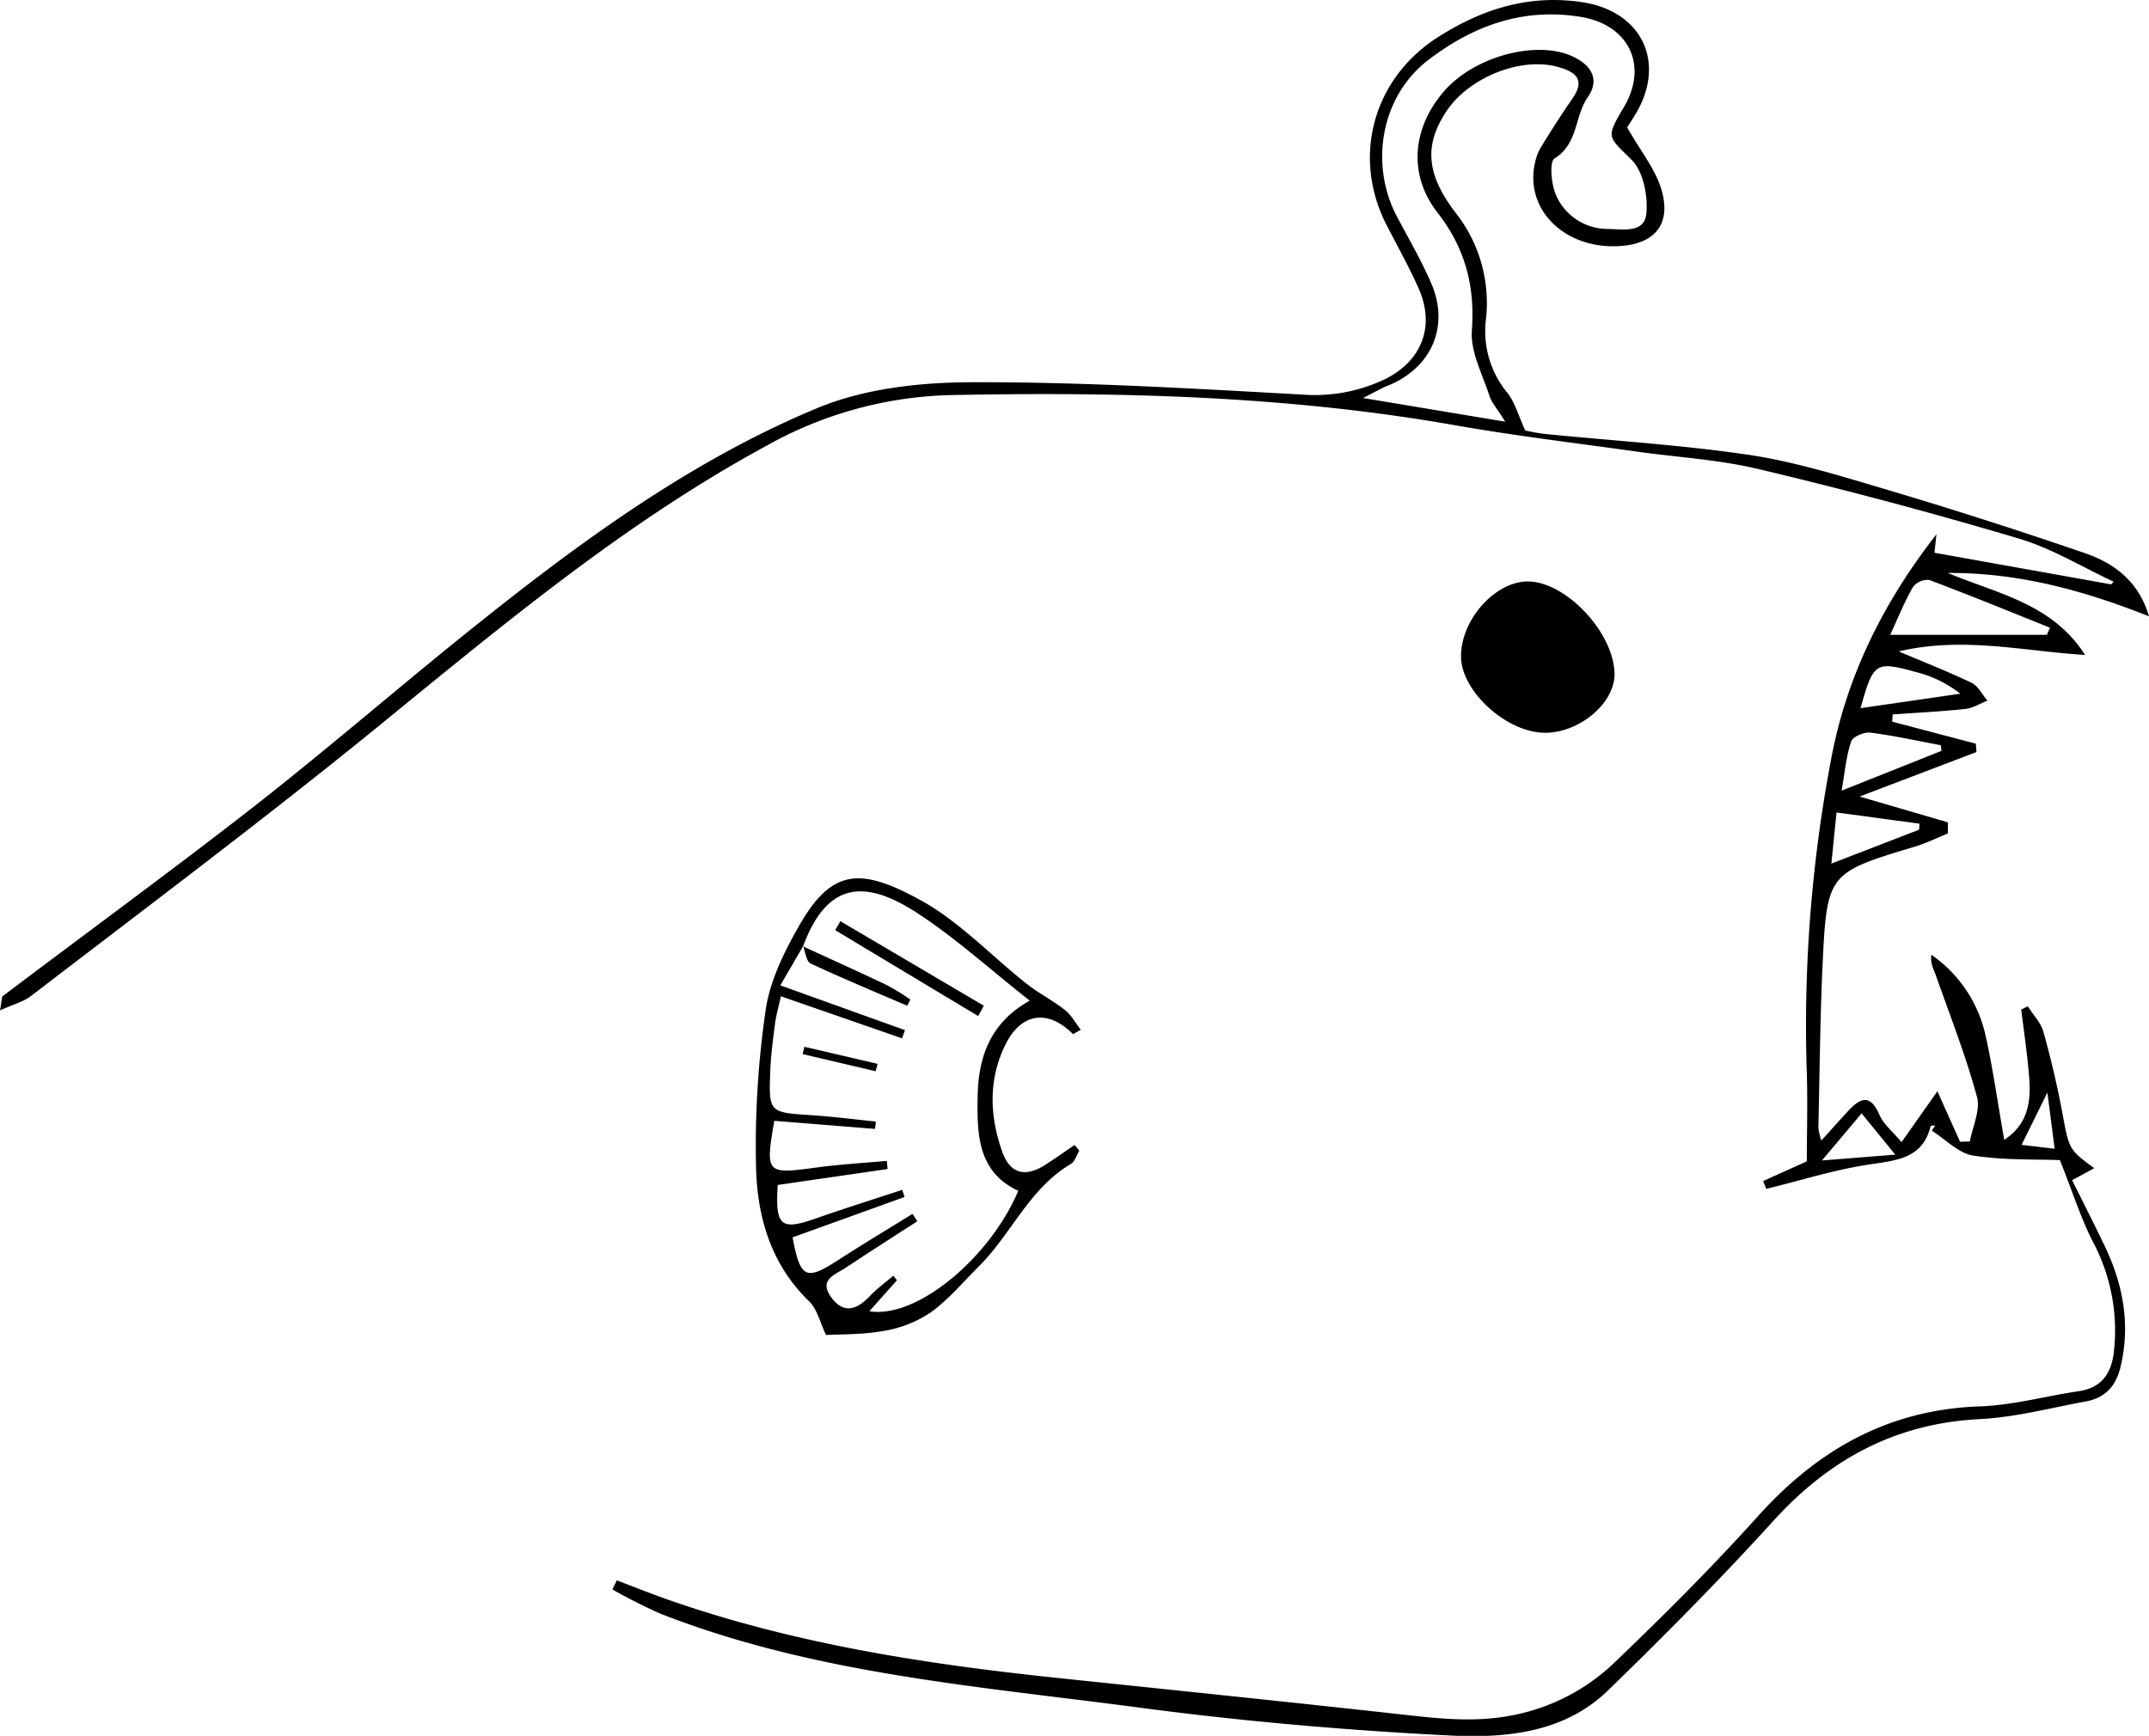 <svg xmlns="http://www.w3.org/2000/svg" viewBox="0 0 416.57 336.55"><g id="Ebene_2" data-name="Ebene 2"><g id="Ebene_1-2" data-name="Ebene 1"><path d="M119.56,306.41c3.16,1.2,6.3,2.46,9.49,3.59,24.52,8.65,50,12.6,75.72,15.31,22.19,2.33,44.39,4.6,66.57,7.06,7.28.81,14.38,1.67,21.8.21a39.21,39.21,0,0,0,20-10.41c9.49-9.09,18.82-18.41,27.61-28.18,11.6-12.9,25.31-20.69,43-21.31,6.44-.22,12.81-2,19.23-2.95,4.36-.65,6.24-3.36,6.76-7.44a36.66,36.66,0,0,0-4.14-21.71c-2.26-4.47-3.78-9.31-6.3-15.65-4.5-.18-10.75.06-16.82-.88-2.84-.44-5.34-3.14-8-4.82.21-.35.43-.7.65-1-.31,0-.86,0-.89.12-1.54,6.22-6.41,6.6-11.65,7.39-6.82,1-13.48,3.13-20.21,4.76l-.61-1.51,8.47-3.82c0-5.24.18-11.19,0-17.12a276.12,276.12,0,0,1,4.68-60.67c3-16.28,10.18-30.62,20.45-43.79-.14,1.28-.28,2.56-.39,3.58l34.25,6.13.48-.52c-6.13-2.85-12-6.48-18.44-8.38Q366.36,97,341.1,91C333.24,89.1,325,88.66,317,87.52c-11.53-1.62-23.1-3-34.56-5-32.49-5.77-65.26-6.57-98.12-5.92a76.59,76.59,0,0,0-35.69,9.8c-27.76,15.06-51.66,35.17-76,55C50.85,159.11,28.3,176,6,193.12c-1.46,1.12-3.42,1.6-6,2.78.37-1.91.29-2.58.57-2.79,16.31-12.34,32.85-24.4,49-37,14.93-11.71,29.26-24.2,44.1-36,20.1-16,41-31.12,64.79-41,9.21-3.83,20.1-5,30.23-5,21.29-.06,42.6,1.23,63.87,2.4a31.45,31.45,0,0,0,15.92-3C275.6,70,278.24,63.26,275,55.94c-1.81-4.09-4-8-6.06-12-7-13.28-2.88-28.64,9.79-36.73,8.55-5.46,17.62-8.34,27.95-6.79C318.25,2.15,323.09,12.11,317,22.19c-.77,1.26-1.58,2.49-1.59,2.5,2.62,4.64,5.56,8.19,6.7,12.24,1.89,6.72-1.51,10.49-8.5,10.8-10.38.46-18-7.08-16.1-16a10.4,10.4,0,0,1,1.21-3.23c1.94-3.14,3.91-6.25,6-9.26,2.7-3.8.74-5.33-2.8-6.28C294.76,11,284.78,15,280.42,21.52s-4,12.18,1.65,19.61a28.3,28.3,0,0,1,6,20.56,18.79,18.79,0,0,0,4.11,14.46c1.46,1.81,2.09,4.29,3.48,7.32.56.1,2.16.49,3.77.66,13.07,1.31,26.2,2.11,39.18,4,8.52,1.24,16.9,3.76,25.19,6.23,13.53,4,27,8.3,40.36,12.89,5.63,1.94,10.42,5.45,12.41,12.25-12.57-5-25.32-8.5-39-8.41,9.53,4,20.25,5.91,26.6,15.89-11.83-.7-23.59-3.63-36.12-.68,5.2,2.2,9.75,4,14.12,6.08,1.28.62,2.06,2.28,3.08,3.46-1.41.56-2.78,1.45-4.23,1.61-4.7.5-9.43.74-14.14,1.07l-.09,1.4L383,144.19l.13,1.62-22.66,8.63,17.11,5c0,.72,0,1.44,0,2.16-2.15.87-4.25,1.91-6.45,2.57-16.69,5-17,5.24-17.82,22.58-.5,10.64-.58,21.31-.83,32a14.29,14.29,0,0,0,.57,2.39c1.94-2.15,3.51-3.89,5.09-5.61,2.32-2.54,4.32-3.66,6.18.62.81,1.86,2.6,3.28,4.28,5.3l6.95-9.87c1.72,3.84,3.06,6.81,4.39,9.79l1.9-.05c.53-2.9,2.09-6.08,1.39-8.64-2.18-8-5.19-15.67-7.94-23.46-.44-1.25-1.16-2.41-.91-4.11a25.83,25.83,0,0,1,10.51,15.66c1.43,6.42,2.34,13,3.62,20.24,4.74-3.16,5.18-7.56,4.83-12.14-.34-4.39-1-8.75-1.54-13.13l1.29-.63c1,1.63,2.5,3.14,3,4.91,1.44,5.12,2.66,10.31,3.64,15.53,1.36,7.27,1.24,7.3,6.22,10.94l-4.28,2.34c2.08,4.16,4.08,8.12,6,12.1,3.8,7.69,5.42,15.66,3.36,24.19-.88,3.65-3,5.92-6.66,6.59-6.87,1.27-13.73,3.09-20.66,3.44-16.34.84-29.16,7.82-40,19.78-10.29,11.32-21.08,22.21-32.06,32.87-8.39,8.14-19.67,9.22-30.37,8.7-20.11-1-40.25-2.74-60.21-5.39-31.31-4.16-63.05-6.52-92.91-18.18a105.45,105.45,0,0,1-9.44-4.75C119,307.55,119.29,307,119.56,306.41ZM291.78,81.76c-1.61-2.59-2.64-3.71-3.06-5-1.35-4.2-3.71-8.56-3.41-12.69.64-8.67-1.33-16-6.63-22.81C273,34,273.68,25,279.8,17.83c5.93-7,18.48-10.27,25.43-6.7,3.42,1.75,4.83,4.43,2.54,7.72-2.57,3.7-1.81,9-6.46,11.9-1,.64-.62,5.15.4,7.28a10.92,10.92,0,0,0,10,6.36c2.93.08,7.08.84,7.43-3,.31-3.41-.58-8.09-2.81-10.34-4.65-4.68-5.16-4.17-1.54-10.3,4.77-8.06.94-15.92-8.28-17.46-11.34-1.89-21.12,1.76-29.82,8.48-9,7-11.28,20.14-5.85,30.32,2.26,4.25,4.7,8.44,6.6,12.85,3.62,8.38,0,16.47-8.48,19.86-1.16.46-2.24,1.11-4.75,2.37Zm105,41.32.59-1.38c-7.78-3.12-15.54-6.3-23.38-9.25a3.61,3.61,0,0,0-3.17,1.36c-1.63,2.83-2.85,5.89-4.42,9.27Zm-20.43,22.5c-.05-.36-.09-.72-.13-1.09-4.55-.85-9.08-1.86-13.66-2.44-1.2-.15-3.41.78-3.71,1.69-1,2.89-1.23,6-1.87,9.56Zm-15.66-8.28L380,134.5a23,23,0,0,0-8.64-4.21C363.5,128.15,363.17,128.4,360.65,137.3ZM372,160.87l.08-1.17L356,157.53c-.36,3.54-.67,6.64-1,9.91Zm-4.61,63-6.53-8L353.17,225Zm30.89-1.14c-.47-3.68-.86-6.68-1.41-10.89l-5,10.13Z"/><path d="M208,200.51c-4.82-4.86-10-4.17-13.06,1.94-3.39,6.81-3.12,13.9-.66,20.87,1.51,4.27,4.45,5,8.32,2.54,1.93-1.24,3.8-2.57,5.7-3.86l.92,1.09c-.53.88-.85,2.12-1.63,2.58-8.07,4.76-11.55,13.61-17.88,19.9-3.06,3.05-5.88,6.44-9.35,8.93a22.93,22.93,0,0,1-9.08,3.55c-4.07.75-8.29.62-11.16.79-1.12-2.3-1.68-5-3.3-6.55-7.33-7.11-10-16.19-10.26-25.76a182,182,0,0,1,1.87-30.77c.84-5.71,3.66-11.37,6.6-16.48,6.29-10.94,11.9-11.08,23.44-4.73,7.54,4.14,13.69,10.79,20.56,16.21,2.34,1.84,5.05,3.21,7.39,5.06,1.26,1,2.07,2.54,3.08,3.84ZM155.7,183.4c-1.44,2.49-2.89,5-4.44,7.65l24.16,8.68c-.18.53-.37,1.06-.56,1.59l-23.5-8.16c-.5,2.36-1,4-1.16,5.57-.39,3-.78,6-.89,8.94-.3,8.08-.24,8,8.05,8.56,4.14.27,8.27.8,12.4,1.22,0,.47-.1,1-.16,1.43l-19.51-1.57c-1.76,10.24-1.57,10.38,8,9.08,4.58-.63,9.21-.89,13.81-1.31l.15,1.58-21.29,3.09c-.51,8,.58,8.88,7.37,6.5,5.55-1.95,11.17-3.71,16.75-5.55l.47,1.38-21.72,7.83c1.51,8,2.61,8.43,8.79,4.44,4.77-3.09,9.64-6,14.47-9l.92,1.44c-4.65,3-9.33,6-13.95,9.06-2,1.3-5.14,2.26-2.81,5.57s4.88,2.67,7.44,0c1.41-1.49,3.1-2.73,4.66-4.08l.72.89-5.35,6c9.11,1.53,23.33-10.27,28.87-23.35-8-3.69-8-11.26-7.88-18.3s2.06-14.09,10.1-18.57c-7.77-6.11-14.4-12.15-21.83-17-9.92-6.44-17.36-6.29-22.1,6.43Z"/><path d="M299.62,142.08c-7.39.08-16.31-7.91-16.41-14.69-.1-7.13,6.51-14.62,12.93-14.66,7.3,0,16.58,9.75,16.83,17.76C313.16,136.13,306.39,142,299.62,142.08Z"/><path d="M189.61,197,161.9,180.35c.34-.58.68-1.16,1-1.74L190.71,195Z"/><path d="M155.66,183.49c5.47,2.52,11,5,16.39,7.58a45,45,0,0,1,4.42,2.74l-.62,1.19c-6.26-2.7-12.56-5.31-18.73-8.2-.82-.38-1-2.2-1.43-3.38Z"/><path d="M169.73,207.7l-14.14-3.32.33-1.42,14.19,3.31C170,206.74,169.85,207.22,169.73,207.7Z"/></g></g></svg>